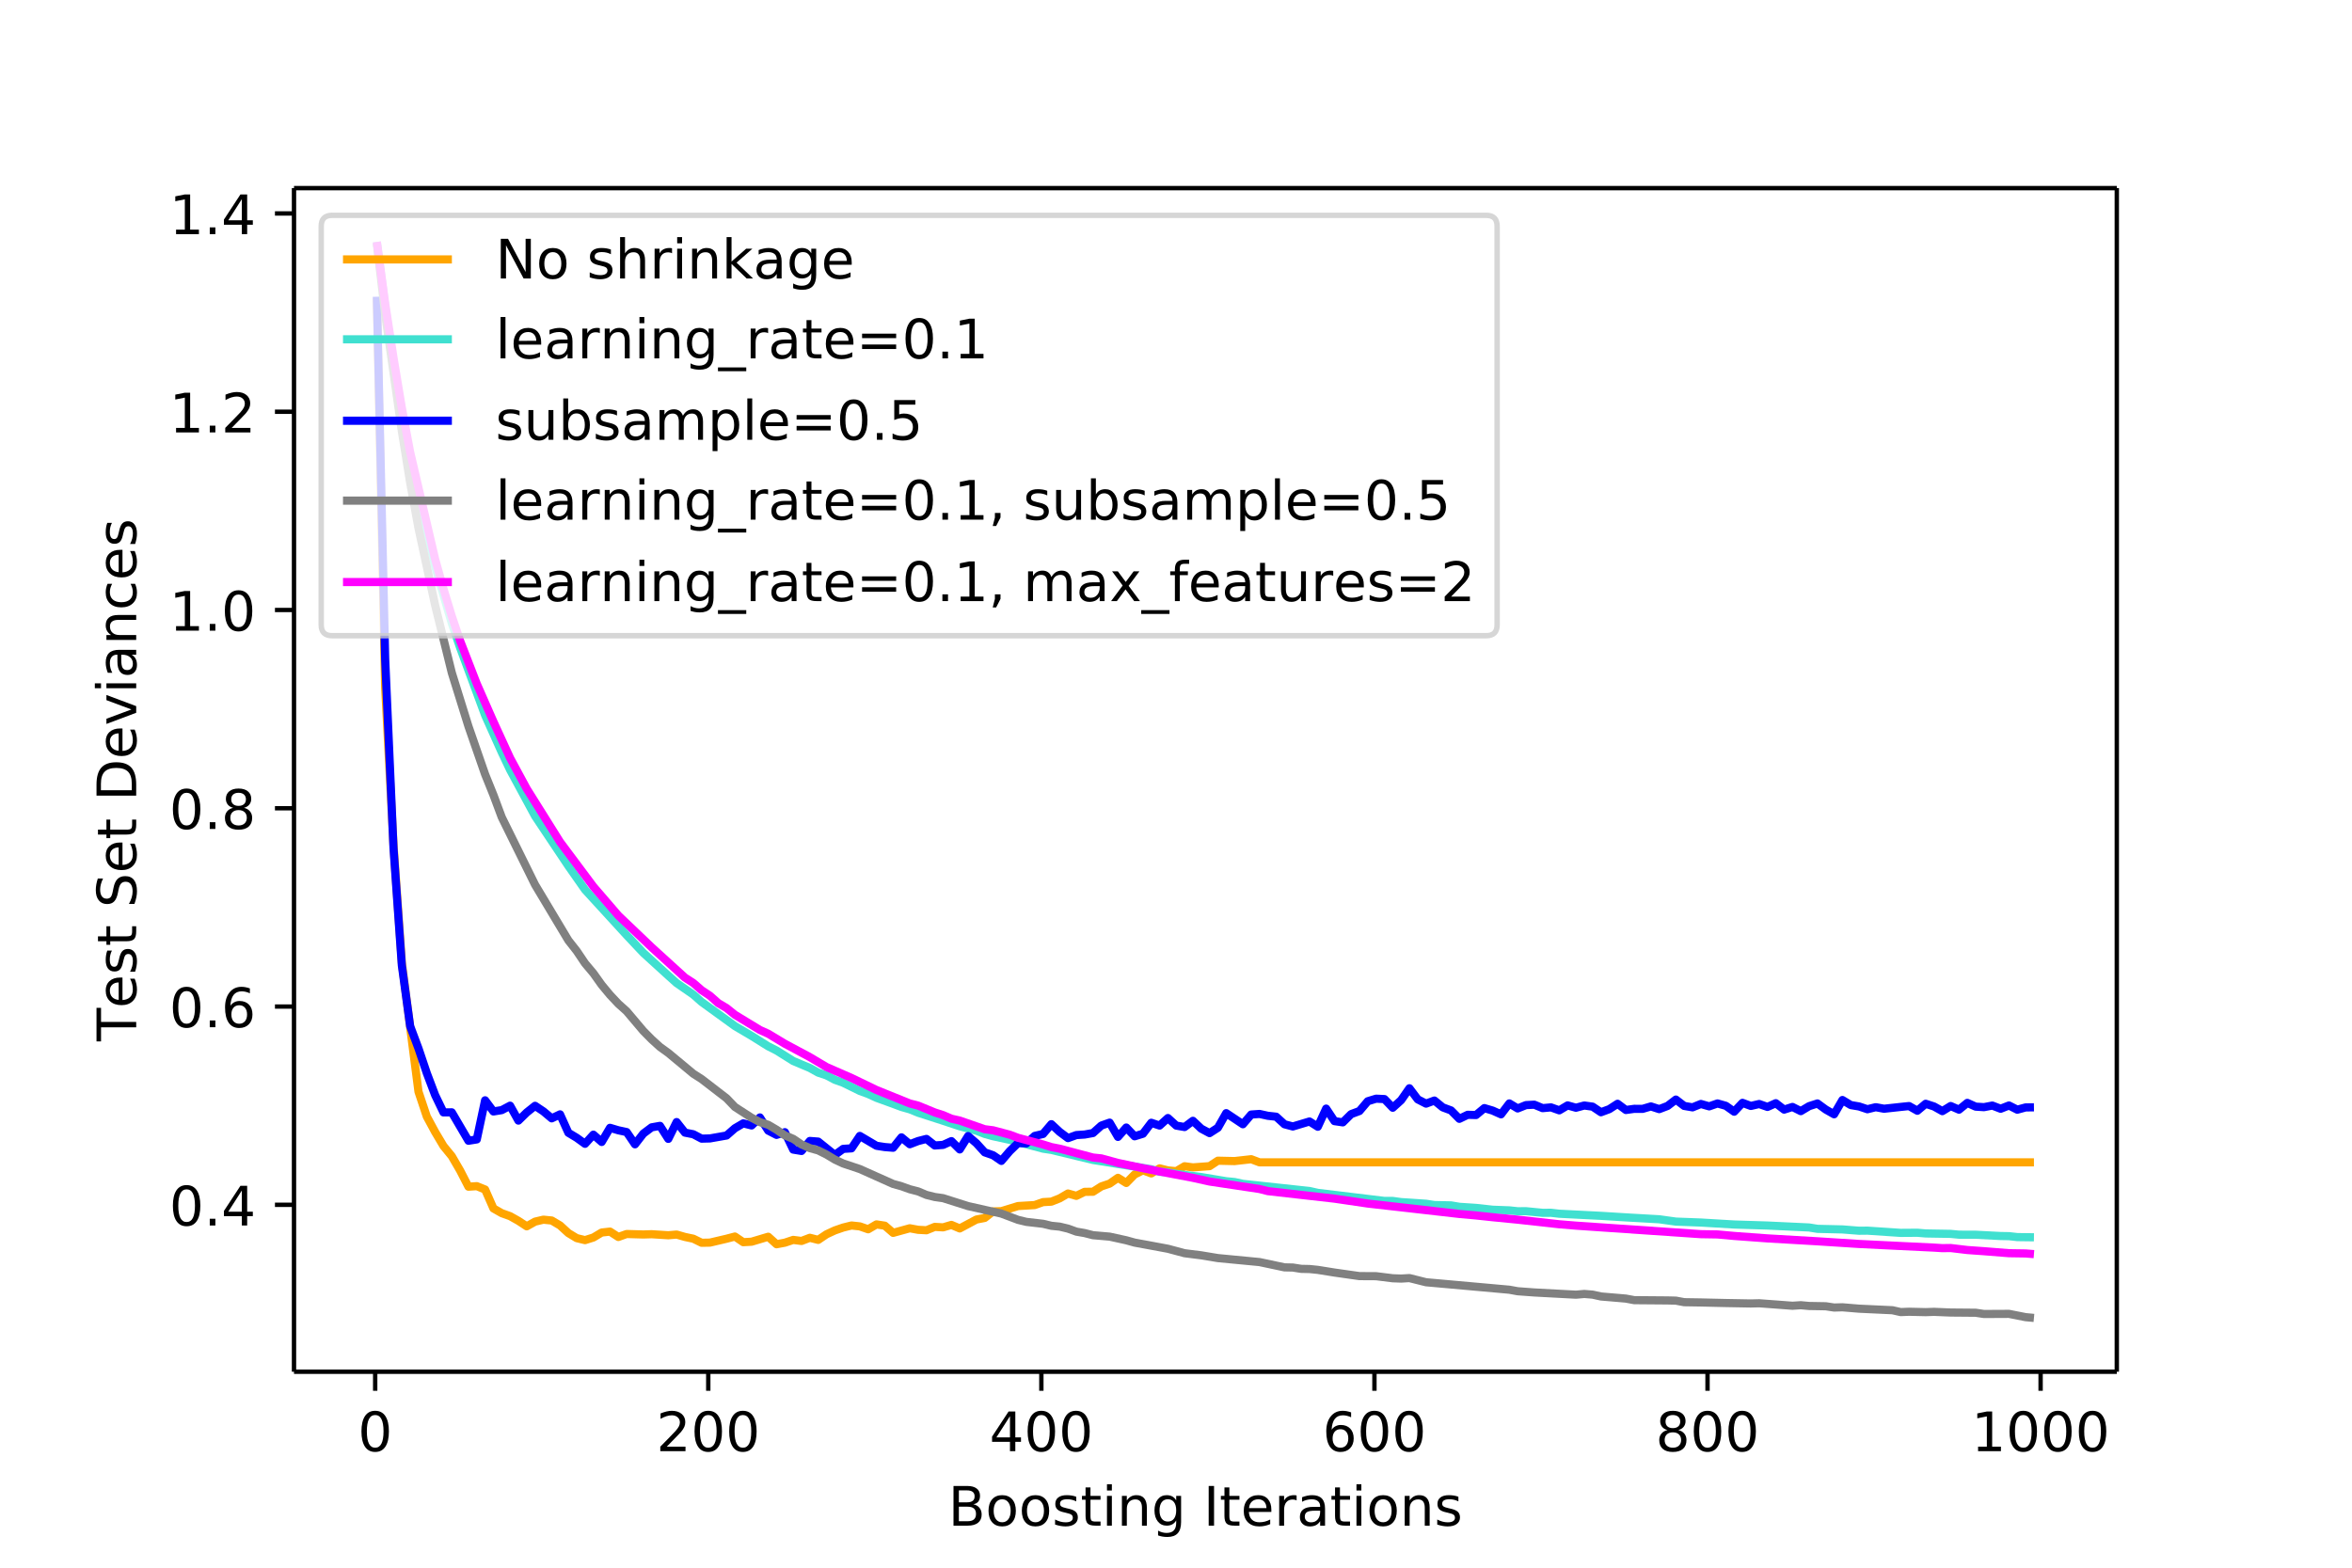 <svg xmlns="http://www.w3.org/2000/svg" xmlns:xlink="http://www.w3.org/1999/xlink" width="576" height="384" version="1.1" viewBox="0 0 432 288"><defs><style type="text/css">*{stroke-linecap:butt;stroke-linejoin:round}</style></defs><g id="figure_1"><g id="patch_1"><path fill="#fff" d="M 0 288 L 432 288 L 432 0 L 0 0 z"/></g><g id="axes_1"><g id="patch_2"><path fill="#fff" d="M 54 252 L 388.8 252 L 388.8 34.56 L 54 34.56 z"/></g><g id="matplotlib.axis_1"><g id="xtick_1"><g id="line2d_1"><defs><path id="m7010314c67" stroke="#000" stroke-width=".8" d="M 0 0 L 0 3.5"/></defs><g><use x="68.912" y="252" stroke="#000" stroke-width=".8" xlink:href="#m7010314c67"/></g></g><g id="text_1"><defs><path id="DejaVuSans-48" d="M 31.781 66.406 Q 24.172 66.406 20.328 58.906 Q 16.5 51.422 16.5 36.375 Q 16.5 21.391 20.328 13.891 Q 24.172 6.391 31.781 6.391 Q 39.453 6.391 43.281 13.891 Q 47.125 21.391 47.125 36.375 Q 47.125 51.422 43.281 58.906 Q 39.453 66.406 31.781 66.406 z M 31.781 74.219 Q 44.047 74.219 50.516 64.516 Q 56.984 54.828 56.984 36.375 Q 56.984 17.969 50.516 8.266 Q 44.047 -1.422 31.781 -1.422 Q 19.531 -1.422 13.062 8.266 Q 6.594 17.969 6.594 36.375 Q 6.594 54.828 13.062 64.516 Q 19.531 74.219 31.781 74.219 z"/></defs><g transform="translate(65.731 266.598)scale(0.1 -0.1)"><use xlink:href="#DejaVuSans-48"/></g></g></g><g id="xtick_2"><g id="line2d_2"><g><use x="130.091" y="252" stroke="#000" stroke-width=".8" xlink:href="#m7010314c67"/></g></g><g id="text_2"><defs><path id="DejaVuSans-50" d="M 19.188 8.297 L 53.609 8.297 L 53.609 0 L 7.328 0 L 7.328 8.297 Q 12.938 14.109 22.625 23.891 Q 32.328 33.688 34.812 36.531 Q 39.547 41.844 41.422 45.531 Q 43.312 49.219 43.312 52.781 Q 43.312 58.594 39.234 62.25 Q 35.156 65.922 28.609 65.922 Q 23.969 65.922 18.812 64.312 Q 13.672 62.703 7.812 59.422 L 7.812 69.391 Q 13.766 71.781 18.938 73 Q 24.125 74.219 28.422 74.219 Q 39.75 74.219 46.484 68.547 Q 53.219 62.891 53.219 53.422 Q 53.219 48.922 51.531 44.891 Q 49.859 40.875 45.406 35.406 Q 44.188 33.984 37.641 27.219 Q 31.109 20.453 19.188 8.297 z"/></defs><g transform="translate(120.547 266.598)scale(0.1 -0.1)"><use xlink:href="#DejaVuSans-50"/><use x="63.623" xlink:href="#DejaVuSans-48"/><use x="127.246" xlink:href="#DejaVuSans-48"/></g></g></g><g id="xtick_3"><g id="line2d_3"><g><use x="191.27" y="252" stroke="#000" stroke-width=".8" xlink:href="#m7010314c67"/></g></g><g id="text_3"><defs><path id="DejaVuSans-52" d="M 37.797 64.312 L 12.891 25.391 L 37.797 25.391 z M 35.203 72.906 L 47.609 72.906 L 47.609 25.391 L 58.016 25.391 L 58.016 17.188 L 47.609 17.188 L 47.609 0 L 37.797 0 L 37.797 17.188 L 4.891 17.188 L 4.891 26.703 z"/></defs><g transform="translate(181.726 266.598)scale(0.1 -0.1)"><use xlink:href="#DejaVuSans-52"/><use x="63.623" xlink:href="#DejaVuSans-48"/><use x="127.246" xlink:href="#DejaVuSans-48"/></g></g></g><g id="xtick_4"><g id="line2d_4"><g><use x="252.448" y="252" stroke="#000" stroke-width=".8" xlink:href="#m7010314c67"/></g></g><g id="text_4"><defs><path id="DejaVuSans-54" d="M 33.016 40.375 Q 26.375 40.375 22.484 35.828 Q 18.609 31.297 18.609 23.391 Q 18.609 15.531 22.484 10.953 Q 26.375 6.391 33.016 6.391 Q 39.656 6.391 43.531 10.953 Q 47.406 15.531 47.406 23.391 Q 47.406 31.297 43.531 35.828 Q 39.656 40.375 33.016 40.375 z M 52.594 71.297 L 52.594 62.312 Q 48.875 64.062 45.094 64.984 Q 41.312 65.922 37.594 65.922 Q 27.828 65.922 22.672 59.328 Q 17.531 52.734 16.797 39.406 Q 19.672 43.656 24.016 45.922 Q 28.375 48.188 33.594 48.188 Q 44.578 48.188 50.953 41.516 Q 57.328 34.859 57.328 23.391 Q 57.328 12.156 50.688 5.359 Q 44.047 -1.422 33.016 -1.422 Q 20.359 -1.422 13.672 8.266 Q 6.984 17.969 6.984 36.375 Q 6.984 53.656 15.188 63.938 Q 23.391 74.219 37.203 74.219 Q 40.922 74.219 44.703 73.484 Q 48.484 72.75 52.594 71.297 z"/></defs><g transform="translate(242.904 266.598)scale(0.1 -0.1)"><use xlink:href="#DejaVuSans-54"/><use x="63.623" xlink:href="#DejaVuSans-48"/><use x="127.246" xlink:href="#DejaVuSans-48"/></g></g></g><g id="xtick_5"><g id="line2d_5"><g><use x="313.627" y="252" stroke="#000" stroke-width=".8" xlink:href="#m7010314c67"/></g></g><g id="text_5"><defs><path id="DejaVuSans-56" d="M 31.781 34.625 Q 24.75 34.625 20.719 30.859 Q 16.703 27.094 16.703 20.516 Q 16.703 13.922 20.719 10.156 Q 24.75 6.391 31.781 6.391 Q 38.812 6.391 42.859 10.172 Q 46.922 13.969 46.922 20.516 Q 46.922 27.094 42.891 30.859 Q 38.875 34.625 31.781 34.625 z M 21.922 38.812 Q 15.578 40.375 12.031 44.719 Q 8.5 49.078 8.5 55.328 Q 8.5 64.062 14.719 69.141 Q 20.953 74.219 31.781 74.219 Q 42.672 74.219 48.875 69.141 Q 55.078 64.062 55.078 55.328 Q 55.078 49.078 51.531 44.719 Q 48 40.375 41.703 38.812 Q 48.828 37.156 52.797 32.312 Q 56.781 27.484 56.781 20.516 Q 56.781 9.906 50.312 4.234 Q 43.844 -1.422 31.781 -1.422 Q 19.734 -1.422 13.25 4.234 Q 6.781 9.906 6.781 20.516 Q 6.781 27.484 10.781 32.312 Q 14.797 37.156 21.922 38.812 z M 18.312 54.391 Q 18.312 48.734 21.844 45.562 Q 25.391 42.391 31.781 42.391 Q 38.141 42.391 41.719 45.562 Q 45.312 48.734 45.312 54.391 Q 45.312 60.062 41.719 63.234 Q 38.141 66.406 31.781 66.406 Q 25.391 66.406 21.844 63.234 Q 18.312 60.062 18.312 54.391 z"/></defs><g transform="translate(304.083 266.598)scale(0.1 -0.1)"><use xlink:href="#DejaVuSans-56"/><use x="63.623" xlink:href="#DejaVuSans-48"/><use x="127.246" xlink:href="#DejaVuSans-48"/></g></g></g><g id="xtick_6"><g id="line2d_6"><g><use x="374.805" y="252" stroke="#000" stroke-width=".8" xlink:href="#m7010314c67"/></g></g><g id="text_6"><defs><path id="DejaVuSans-49" d="M 12.406 8.297 L 28.516 8.297 L 28.516 63.922 L 10.984 60.406 L 10.984 69.391 L 28.422 72.906 L 38.281 72.906 L 38.281 8.297 L 54.391 8.297 L 54.391 0 L 12.406 0 z"/></defs><g transform="translate(362.08 266.598)scale(0.1 -0.1)"><use xlink:href="#DejaVuSans-49"/><use x="63.623" xlink:href="#DejaVuSans-48"/><use x="127.246" xlink:href="#DejaVuSans-48"/><use x="190.869" xlink:href="#DejaVuSans-48"/></g></g></g><g id="text_7"><defs><path id="DejaVuSans-66" d="M 19.672 34.812 L 19.672 8.109 L 35.5 8.109 Q 43.453 8.109 47.281 11.406 Q 51.125 14.703 51.125 21.484 Q 51.125 28.328 47.281 31.562 Q 43.453 34.812 35.5 34.812 z M 19.672 64.797 L 19.672 42.828 L 34.281 42.828 Q 41.5 42.828 45.031 45.531 Q 48.578 48.25 48.578 53.812 Q 48.578 59.328 45.031 62.062 Q 41.5 64.797 34.281 64.797 z M 9.812 72.906 L 35.016 72.906 Q 46.297 72.906 52.391 68.219 Q 58.5 63.531 58.5 54.891 Q 58.5 48.188 55.375 44.234 Q 52.25 40.281 46.188 39.312 Q 53.469 37.75 57.5 32.781 Q 61.531 27.828 61.531 20.406 Q 61.531 10.641 54.891 5.312 Q 48.25 0 35.984 0 L 9.812 0 z"/><path id="DejaVuSans-111" d="M 30.609 48.391 Q 23.391 48.391 19.188 42.75 Q 14.984 37.109 14.984 27.297 Q 14.984 17.484 19.156 11.844 Q 23.344 6.203 30.609 6.203 Q 37.797 6.203 41.984 11.859 Q 46.188 17.531 46.188 27.297 Q 46.188 37.016 41.984 42.703 Q 37.797 48.391 30.609 48.391 z M 30.609 56 Q 42.328 56 49.016 48.375 Q 55.719 40.766 55.719 27.297 Q 55.719 13.875 49.016 6.219 Q 42.328 -1.422 30.609 -1.422 Q 18.844 -1.422 12.172 6.219 Q 5.516 13.875 5.516 27.297 Q 5.516 40.766 12.172 48.375 Q 18.844 56 30.609 56 z"/><path id="DejaVuSans-115" d="M 44.281 53.078 L 44.281 44.578 Q 40.484 46.531 36.375 47.5 Q 32.281 48.484 27.875 48.484 Q 21.188 48.484 17.844 46.438 Q 14.5 44.391 14.5 40.281 Q 14.5 37.156 16.891 35.375 Q 19.281 33.594 26.516 31.984 L 29.594 31.297 Q 39.156 29.25 43.188 25.516 Q 47.219 21.781 47.219 15.094 Q 47.219 7.469 41.188 3.016 Q 35.156 -1.422 24.609 -1.422 Q 20.219 -1.422 15.453 -0.562 Q 10.688 0.297 5.422 2 L 5.422 11.281 Q 10.406 8.688 15.234 7.391 Q 20.062 6.109 24.812 6.109 Q 31.156 6.109 34.562 8.281 Q 37.984 10.453 37.984 14.406 Q 37.984 18.062 35.516 20.016 Q 33.062 21.969 24.703 23.781 L 21.578 24.516 Q 13.234 26.266 9.516 29.906 Q 5.812 33.547 5.812 39.891 Q 5.812 47.609 11.281 51.797 Q 16.75 56 26.812 56 Q 31.781 56 36.172 55.266 Q 40.578 54.547 44.281 53.078 z"/><path id="DejaVuSans-116" d="M 18.312 70.219 L 18.312 54.688 L 36.812 54.688 L 36.812 47.703 L 18.312 47.703 L 18.312 18.016 Q 18.312 11.328 20.141 9.422 Q 21.969 7.516 27.594 7.516 L 36.812 7.516 L 36.812 0 L 27.594 0 Q 17.188 0 13.234 3.875 Q 9.281 7.766 9.281 18.016 L 9.281 47.703 L 2.688 47.703 L 2.688 54.688 L 9.281 54.688 L 9.281 70.219 z"/><path id="DejaVuSans-105" d="M 9.422 54.688 L 18.406 54.688 L 18.406 0 L 9.422 0 z M 9.422 75.984 L 18.406 75.984 L 18.406 64.594 L 9.422 64.594 z"/><path id="DejaVuSans-110" d="M 54.891 33.016 L 54.891 0 L 45.906 0 L 45.906 32.719 Q 45.906 40.484 42.875 44.328 Q 39.844 48.188 33.797 48.188 Q 26.516 48.188 22.312 43.547 Q 18.109 38.922 18.109 30.906 L 18.109 0 L 9.078 0 L 9.078 54.688 L 18.109 54.688 L 18.109 46.188 Q 21.344 51.125 25.703 53.562 Q 30.078 56 35.797 56 Q 45.219 56 50.047 50.172 Q 54.891 44.344 54.891 33.016 z"/><path id="DejaVuSans-103" d="M 45.406 27.984 Q 45.406 37.75 41.375 43.109 Q 37.359 48.484 30.078 48.484 Q 22.859 48.484 18.828 43.109 Q 14.797 37.75 14.797 27.984 Q 14.797 18.266 18.828 12.891 Q 22.859 7.516 30.078 7.516 Q 37.359 7.516 41.375 12.891 Q 45.406 18.266 45.406 27.984 z M 54.391 6.781 Q 54.391 -7.172 48.188 -13.984 Q 42 -20.797 29.203 -20.797 Q 24.469 -20.797 20.266 -20.094 Q 16.062 -19.391 12.109 -17.922 L 12.109 -9.188 Q 16.062 -11.328 19.922 -12.344 Q 23.781 -13.375 27.781 -13.375 Q 36.625 -13.375 41.016 -8.766 Q 45.406 -4.156 45.406 5.172 L 45.406 9.625 Q 42.625 4.781 38.281 2.391 Q 33.938 0 27.875 0 Q 17.828 0 11.672 7.656 Q 5.516 15.328 5.516 27.984 Q 5.516 40.672 11.672 48.328 Q 17.828 56 27.875 56 Q 33.938 56 38.281 53.609 Q 42.625 51.219 45.406 46.391 L 45.406 54.688 L 54.391 54.688 z"/><path id="DejaVuSans-32"/><path id="DejaVuSans-73" d="M 9.812 72.906 L 19.672 72.906 L 19.672 0 L 9.812 0 z"/><path id="DejaVuSans-101" d="M 56.203 29.594 L 56.203 25.203 L 14.891 25.203 Q 15.484 15.922 20.484 11.062 Q 25.484 6.203 34.422 6.203 Q 39.594 6.203 44.453 7.469 Q 49.312 8.734 54.109 11.281 L 54.109 2.781 Q 49.266 0.734 44.188 -0.344 Q 39.109 -1.422 33.891 -1.422 Q 20.797 -1.422 13.156 6.188 Q 5.516 13.812 5.516 26.812 Q 5.516 40.234 12.766 48.109 Q 20.016 56 32.328 56 Q 43.359 56 49.781 48.891 Q 56.203 41.797 56.203 29.594 z M 47.219 32.234 Q 47.125 39.594 43.094 43.984 Q 39.062 48.391 32.422 48.391 Q 24.906 48.391 20.391 44.141 Q 15.875 39.891 15.188 32.172 z"/><path id="DejaVuSans-114" d="M 41.109 46.297 Q 39.594 47.172 37.812 47.578 Q 36.031 48 33.891 48 Q 26.266 48 22.188 43.047 Q 18.109 38.094 18.109 28.812 L 18.109 0 L 9.078 0 L 9.078 54.688 L 18.109 54.688 L 18.109 46.188 Q 20.953 51.172 25.484 53.578 Q 30.031 56 36.531 56 Q 37.453 56 38.578 55.875 Q 39.703 55.766 41.062 55.516 z"/><path id="DejaVuSans-97" d="M 34.281 27.484 Q 23.391 27.484 19.188 25 Q 14.984 22.516 14.984 16.5 Q 14.984 11.719 18.141 8.906 Q 21.297 6.109 26.703 6.109 Q 34.188 6.109 38.703 11.406 Q 43.219 16.703 43.219 25.484 L 43.219 27.484 z M 52.203 31.203 L 52.203 0 L 43.219 0 L 43.219 8.297 Q 40.141 3.328 35.547 0.953 Q 30.953 -1.422 24.312 -1.422 Q 15.922 -1.422 10.953 3.297 Q 6 8.016 6 15.922 Q 6 25.141 12.172 29.828 Q 18.359 34.516 30.609 34.516 L 43.219 34.516 L 43.219 35.406 Q 43.219 41.609 39.141 45 Q 35.062 48.391 27.688 48.391 Q 23 48.391 18.547 47.266 Q 14.109 46.141 10.016 43.891 L 10.016 52.203 Q 14.938 54.109 19.578 55.047 Q 24.219 56 28.609 56 Q 40.484 56 46.344 49.844 Q 52.203 43.703 52.203 31.203 z"/></defs><g transform="translate(174.152 280.277)scale(0.1 -0.1)"><use xlink:href="#DejaVuSans-66"/><use x="68.604" xlink:href="#DejaVuSans-111"/><use x="129.785" xlink:href="#DejaVuSans-111"/><use x="190.967" xlink:href="#DejaVuSans-115"/><use x="243.066" xlink:href="#DejaVuSans-116"/><use x="282.275" xlink:href="#DejaVuSans-105"/><use x="310.059" xlink:href="#DejaVuSans-110"/><use x="373.438" xlink:href="#DejaVuSans-103"/><use x="436.914" xlink:href="#DejaVuSans-32"/><use x="468.701" xlink:href="#DejaVuSans-73"/><use x="498.193" xlink:href="#DejaVuSans-116"/><use x="537.402" xlink:href="#DejaVuSans-101"/><use x="598.926" xlink:href="#DejaVuSans-114"/><use x="640.039" xlink:href="#DejaVuSans-97"/><use x="701.318" xlink:href="#DejaVuSans-116"/><use x="740.527" xlink:href="#DejaVuSans-105"/><use x="768.311" xlink:href="#DejaVuSans-111"/><use x="829.492" xlink:href="#DejaVuSans-110"/><use x="892.871" xlink:href="#DejaVuSans-115"/></g></g></g><g id="matplotlib.axis_2"><g id="ytick_1"><g id="line2d_7"><defs><path id="m3cc5cc50ae" stroke="#000" stroke-width=".8" d="M 0 0 L -3.5 0"/></defs><g><use x="54" y="221.336" stroke="#000" stroke-width=".8" xlink:href="#m3cc5cc50ae"/></g></g><g id="text_8"><defs><path id="DejaVuSans-46" d="M 10.688 12.406 L 21 12.406 L 21 0 L 10.688 0 z"/></defs><g transform="translate(31.097 225.136)scale(0.1 -0.1)"><use xlink:href="#DejaVuSans-48"/><use x="63.623" xlink:href="#DejaVuSans-46"/><use x="95.41" xlink:href="#DejaVuSans-52"/></g></g></g><g id="ytick_2"><g id="line2d_8"><g><use x="54" y="184.912" stroke="#000" stroke-width=".8" xlink:href="#m3cc5cc50ae"/></g></g><g id="text_9"><g transform="translate(31.097 188.711)scale(0.1 -0.1)"><use xlink:href="#DejaVuSans-48"/><use x="63.623" xlink:href="#DejaVuSans-46"/><use x="95.41" xlink:href="#DejaVuSans-54"/></g></g></g><g id="ytick_3"><g id="line2d_9"><g><use x="54" y="148.487" stroke="#000" stroke-width=".8" xlink:href="#m3cc5cc50ae"/></g></g><g id="text_10"><g transform="translate(31.097 152.286)scale(0.1 -0.1)"><use xlink:href="#DejaVuSans-48"/><use x="63.623" xlink:href="#DejaVuSans-46"/><use x="95.41" xlink:href="#DejaVuSans-56"/></g></g></g><g id="ytick_4"><g id="line2d_10"><g><use x="54" y="112.062" stroke="#000" stroke-width=".8" xlink:href="#m3cc5cc50ae"/></g></g><g id="text_11"><g transform="translate(31.097 115.861)scale(0.1 -0.1)"><use xlink:href="#DejaVuSans-49"/><use x="63.623" xlink:href="#DejaVuSans-46"/><use x="95.41" xlink:href="#DejaVuSans-48"/></g></g></g><g id="ytick_5"><g id="line2d_11"><g><use x="54" y="75.638" stroke="#000" stroke-width=".8" xlink:href="#m3cc5cc50ae"/></g></g><g id="text_12"><g transform="translate(31.097 79.437)scale(0.1 -0.1)"><use xlink:href="#DejaVuSans-49"/><use x="63.623" xlink:href="#DejaVuSans-46"/><use x="95.41" xlink:href="#DejaVuSans-50"/></g></g></g><g id="ytick_6"><g id="line2d_12"><g><use x="54" y="39.213" stroke="#000" stroke-width=".8" xlink:href="#m3cc5cc50ae"/></g></g><g id="text_13"><g transform="translate(31.097 43.012)scale(0.1 -0.1)"><use xlink:href="#DejaVuSans-49"/><use x="63.623" xlink:href="#DejaVuSans-46"/><use x="95.41" xlink:href="#DejaVuSans-52"/></g></g></g><g id="text_14"><defs><path id="DejaVuSans-84" d="M -0.297 72.906 L 61.375 72.906 L 61.375 64.594 L 35.5 64.594 L 35.5 0 L 25.594 0 L 25.594 64.594 L -0.297 64.594 z"/><path id="DejaVuSans-83" d="M 53.516 70.516 L 53.516 60.891 Q 47.906 63.578 42.922 64.891 Q 37.938 66.219 33.297 66.219 Q 25.25 66.219 20.875 63.094 Q 16.5 59.969 16.5 54.203 Q 16.5 49.359 19.406 46.891 Q 22.312 44.438 30.422 42.922 L 36.375 41.703 Q 47.406 39.594 52.656 34.297 Q 57.906 29 57.906 20.125 Q 57.906 9.516 50.797 4.047 Q 43.703 -1.422 29.984 -1.422 Q 24.812 -1.422 18.969 -0.25 Q 13.141 0.922 6.891 3.219 L 6.891 13.375 Q 12.891 10.016 18.656 8.297 Q 24.422 6.594 29.984 6.594 Q 38.422 6.594 43.016 9.906 Q 47.609 13.234 47.609 19.391 Q 47.609 24.75 44.312 27.781 Q 41.016 30.812 33.5 32.328 L 27.484 33.5 Q 16.453 35.688 11.516 40.375 Q 6.594 45.062 6.594 53.422 Q 6.594 63.094 13.406 68.656 Q 20.219 74.219 32.172 74.219 Q 37.312 74.219 42.625 73.281 Q 47.953 72.359 53.516 70.516 z"/><path id="DejaVuSans-68" d="M 19.672 64.797 L 19.672 8.109 L 31.594 8.109 Q 46.688 8.109 53.688 14.938 Q 60.688 21.781 60.688 36.531 Q 60.688 51.172 53.688 57.984 Q 46.688 64.797 31.594 64.797 z M 9.812 72.906 L 30.078 72.906 Q 51.266 72.906 61.172 64.094 Q 71.094 55.281 71.094 36.531 Q 71.094 17.672 61.125 8.828 Q 51.172 0 30.078 0 L 9.812 0 z"/><path id="DejaVuSans-118" d="M 2.984 54.688 L 12.5 54.688 L 29.594 8.797 L 46.688 54.688 L 56.203 54.688 L 35.688 0 L 23.484 0 z"/><path id="DejaVuSans-99" d="M 48.781 52.594 L 48.781 44.188 Q 44.969 46.297 41.141 47.344 Q 37.312 48.391 33.406 48.391 Q 24.656 48.391 19.812 42.844 Q 14.984 37.312 14.984 27.297 Q 14.984 17.281 19.812 11.734 Q 24.656 6.203 33.406 6.203 Q 37.312 6.203 41.141 7.25 Q 44.969 8.297 48.781 10.406 L 48.781 2.094 Q 45.016 0.344 40.984 -0.531 Q 36.969 -1.422 32.422 -1.422 Q 20.062 -1.422 12.781 6.344 Q 5.516 14.109 5.516 27.297 Q 5.516 40.672 12.859 48.328 Q 20.219 56 33.016 56 Q 37.156 56 41.109 55.141 Q 45.062 54.297 48.781 52.594 z"/></defs><g transform="translate(25.017 191.289)rotate(-90)scale(0.1 -0.1)"><use xlink:href="#DejaVuSans-84"/><use x="60.818" xlink:href="#DejaVuSans-101"/><use x="122.342" xlink:href="#DejaVuSans-115"/><use x="174.441" xlink:href="#DejaVuSans-116"/><use x="213.65" xlink:href="#DejaVuSans-32"/><use x="245.438" xlink:href="#DejaVuSans-83"/><use x="308.914" xlink:href="#DejaVuSans-101"/><use x="370.438" xlink:href="#DejaVuSans-116"/><use x="409.646" xlink:href="#DejaVuSans-32"/><use x="441.434" xlink:href="#DejaVuSans-68"/><use x="518.436" xlink:href="#DejaVuSans-101"/><use x="579.959" xlink:href="#DejaVuSans-118"/><use x="639.139" xlink:href="#DejaVuSans-105"/><use x="666.922" xlink:href="#DejaVuSans-97"/><use x="728.201" xlink:href="#DejaVuSans-110"/><use x="791.58" xlink:href="#DejaVuSans-99"/><use x="846.561" xlink:href="#DejaVuSans-101"/><use x="908.084" xlink:href="#DejaVuSans-115"/></g></g></g><g id="line2d_13"><path fill="none" stroke="orange" stroke-linecap="square" stroke-width="1.5" d="M 69.218 54.69 L 70.748 126.328 L 72.277 155.251 L 73.807 176.847 L 76.866 200.561 L 78.395 205.132 L 79.924 207.959 L 81.454 210.534 L 82.983 212.406 L 84.513 215.039 L 86.042 218.007 L 87.572 217.909 L 89.101 218.525 L 90.631 222 L 92.16 222.872 L 93.69 223.421 L 95.219 224.282 L 96.749 225.286 L 98.278 224.427 L 99.807 224.067 L 101.337 224.22 L 102.866 225.129 L 104.396 226.529 L 105.925 227.456 L 107.455 227.826 L 108.984 227.343 L 110.514 226.428 L 112.043 226.257 L 113.573 227.244 L 115.102 226.698 L 118.161 226.786 L 119.691 226.738 L 122.749 226.929 L 124.279 226.801 L 125.808 227.24 L 127.338 227.562 L 128.867 228.31 L 130.397 228.281 L 133.456 227.564 L 134.985 227.163 L 136.515 228.202 L 138.044 228.115 L 141.103 227.202 L 142.633 228.58 L 144.162 228.293 L 145.691 227.783 L 147.221 227.977 L 148.75 227.394 L 150.28 227.781 L 151.809 226.751 L 153.339 226.041 L 154.868 225.513 L 156.398 225.135 L 157.927 225.299 L 159.457 225.83 L 160.986 224.934 L 162.516 225.17 L 164.045 226.491 L 167.104 225.645 L 168.633 225.929 L 170.163 226.011 L 171.692 225.391 L 173.222 225.479 L 174.751 225.027 L 176.281 225.676 L 179.34 224.041 L 180.869 223.747 L 182.399 222.547 L 183.928 222.502 L 186.987 221.563 L 190.046 221.381 L 191.575 220.841 L 193.105 220.756 L 194.634 220.149 L 196.164 219.259 L 197.693 219.692 L 199.223 218.95 L 200.752 218.936 L 202.282 217.959 L 203.811 217.443 L 205.341 216.377 L 206.87 217.322 L 208.4 215.758 L 209.929 215.001 L 211.458 215.567 L 212.988 214.638 L 214.517 215.018 L 216.047 215.157 L 217.576 214.252 L 219.106 214.461 L 222.165 214.234 L 223.694 213.232 L 226.753 213.302 L 229.812 212.958 L 231.342 213.535 L 373.582 213.535 L 373.582 213.535" clip-path="url(#p9642951e06)"/></g><g id="line2d_14"><path fill="none" stroke="#40e0d0" stroke-linecap="square" stroke-width="1.5" d="M 69.218 44.446 L 70.748 56.173 L 72.277 66.832 L 75.336 83.925 L 76.866 91.329 L 79.924 104.097 L 82.983 114.5 L 84.513 118.987 L 89.101 131.391 L 92.16 138.213 L 93.69 141.43 L 98.278 149.919 L 104.396 159.079 L 107.455 163.443 L 115.102 171.799 L 118.161 175.052 L 122.749 179.23 L 124.279 180.602 L 127.338 182.719 L 128.867 184.068 L 134.985 188.502 L 138.044 190.309 L 141.103 192.22 L 142.633 192.995 L 145.691 194.914 L 148.75 196.203 L 150.28 197.054 L 151.809 197.564 L 153.339 198.369 L 154.868 198.917 L 157.927 200.418 L 159.457 200.976 L 160.986 201.68 L 164.045 202.789 L 165.575 203.363 L 167.104 203.796 L 168.633 204.417 L 173.222 205.898 L 176.281 206.912 L 179.34 207.718 L 180.869 208.315 L 182.399 208.739 L 185.458 209.401 L 191.575 211.022 L 193.105 211.25 L 200.752 213.098 L 211.458 214.808 L 212.988 215.263 L 214.517 215.365 L 216.047 215.653 L 220.635 216.235 L 225.224 217.002 L 226.753 217.149 L 228.283 217.483 L 240.518 218.799 L 242.048 219.142 L 254.284 220.623 L 255.813 220.626 L 257.342 220.838 L 261.931 221.14 L 263.46 221.373 L 266.519 221.444 L 268.049 221.703 L 271.108 221.904 L 274.167 222.24 L 277.225 222.355 L 278.755 222.519 L 280.284 222.511 L 283.343 222.809 L 284.873 222.8 L 286.402 222.975 L 294.05 223.36 L 298.638 223.644 L 304.756 223.993 L 307.815 224.42 L 312.403 224.591 L 318.521 224.954 L 324.639 225.142 L 332.286 225.5 L 333.816 225.75 L 338.404 225.857 L 341.463 226.099 L 342.993 226.082 L 349.11 226.492 L 352.169 226.469 L 353.699 226.597 L 358.287 226.675 L 359.817 226.822 L 362.876 226.833 L 367.464 227.069 L 368.993 227.094 L 370.523 227.266 L 373.582 227.304 L 373.582 227.304" clip-path="url(#p9642951e06)"/></g><g id="line2d_15"><path fill="none" stroke="#00f" stroke-linecap="square" stroke-width="1.5" d="M 69.218 54.512 L 70.748 121.141 L 72.277 155.8 L 73.807 177.342 L 75.336 188.529 L 76.866 192.614 L 78.395 197.151 L 79.924 201.187 L 81.454 204.358 L 82.983 204.347 L 86.042 209.567 L 87.572 209.322 L 89.101 202.138 L 90.631 204.188 L 92.16 203.939 L 93.69 203.125 L 95.219 205.865 L 96.749 204.369 L 98.278 203.149 L 99.807 204.169 L 101.337 205.452 L 102.866 204.719 L 104.396 208.101 L 105.925 209.023 L 107.455 210.129 L 108.984 208.449 L 110.514 209.788 L 112.043 207.192 L 113.573 207.645 L 115.102 207.97 L 116.632 210.223 L 118.161 208.254 L 119.691 207.105 L 121.22 206.831 L 122.749 209.223 L 124.279 206.136 L 125.808 208.075 L 127.338 208.373 L 128.867 209.18 L 130.397 209.142 L 133.456 208.602 L 134.985 207.268 L 136.515 206.373 L 138.044 206.758 L 139.574 205.286 L 141.103 207.702 L 142.633 208.489 L 144.162 207.995 L 145.691 211.191 L 147.221 211.444 L 148.75 209.605 L 150.28 209.721 L 153.339 212.179 L 154.868 211.06 L 156.398 210.963 L 157.927 208.682 L 160.986 210.49 L 162.516 210.727 L 164.045 210.851 L 165.575 208.944 L 167.104 210.21 L 168.633 209.623 L 170.163 209.23 L 171.692 210.435 L 173.222 210.331 L 174.751 209.637 L 176.281 211.161 L 177.81 208.71 L 179.34 210.025 L 180.869 211.699 L 182.399 212.229 L 183.928 213.268 L 185.458 211.473 L 186.987 209.994 L 188.516 210.061 L 190.046 208.677 L 191.575 208.324 L 193.105 206.523 L 194.634 207.945 L 196.164 209.084 L 197.693 208.525 L 199.223 208.425 L 200.752 208.151 L 202.282 206.78 L 203.811 206.238 L 205.341 208.859 L 206.87 207.138 L 208.4 208.749 L 209.929 208.277 L 211.458 206.265 L 212.988 206.778 L 214.517 205.395 L 216.047 206.784 L 217.576 207.046 L 219.106 205.905 L 220.635 207.346 L 222.165 208.166 L 223.694 207.18 L 225.224 204.496 L 228.283 206.535 L 229.812 204.752 L 231.342 204.643 L 232.871 204.982 L 234.4 205.148 L 235.93 206.542 L 237.459 206.946 L 240.518 206.029 L 242.048 206.994 L 243.577 203.663 L 245.107 205.963 L 246.636 206.188 L 248.166 204.675 L 249.695 204.107 L 251.225 202.308 L 252.754 201.839 L 254.284 201.91 L 255.813 203.502 L 257.342 202.119 L 258.872 199.927 L 260.401 201.962 L 261.931 202.749 L 263.46 202.181 L 264.99 203.43 L 266.519 203.997 L 268.049 205.538 L 269.578 204.801 L 271.108 204.843 L 272.637 203.571 L 274.167 204.028 L 275.696 204.714 L 277.225 202.711 L 278.755 203.632 L 280.284 203.018 L 281.814 202.942 L 283.343 203.577 L 284.873 203.437 L 286.402 203.98 L 287.932 203.072 L 289.461 203.504 L 290.991 203.093 L 292.52 203.304 L 294.05 204.329 L 295.579 203.764 L 297.109 202.777 L 298.638 203.916 L 300.167 203.702 L 301.697 203.712 L 303.226 203.262 L 304.756 203.758 L 306.285 203.176 L 307.815 202.003 L 309.344 203.171 L 310.874 203.431 L 312.403 202.81 L 313.933 203.25 L 315.462 202.715 L 316.992 203.146 L 318.521 204.228 L 320.051 202.604 L 321.58 203.174 L 323.109 202.817 L 324.639 203.354 L 326.168 202.67 L 327.698 203.846 L 329.227 203.358 L 330.757 204.126 L 332.286 203.214 L 333.816 202.719 L 335.345 203.833 L 336.875 204.703 L 338.404 202.085 L 339.934 203.01 L 341.463 203.269 L 342.993 203.777 L 344.522 203.403 L 346.051 203.686 L 349.11 203.353 L 350.64 203.193 L 352.169 204.054 L 353.699 202.774 L 355.228 203.273 L 356.758 204.128 L 358.287 203.189 L 359.817 203.856 L 361.346 202.611 L 362.876 203.301 L 364.405 203.396 L 365.934 203.102 L 367.464 203.69 L 368.993 203.089 L 370.523 203.862 L 372.052 203.446 L 373.582 203.425 L 373.582 203.425" clip-path="url(#p9642951e06)"/></g><g id="line2d_16"><path fill="none" stroke="gray" stroke-linecap="square" stroke-width="1.5" d="M 69.218 44.702 L 70.748 57.742 L 73.807 79.19 L 75.336 88.67 L 76.866 97.029 L 79.924 111.203 L 82.983 123.593 L 86.042 133.434 L 89.101 142.251 L 90.631 146.043 L 92.16 150.139 L 98.278 162.537 L 104.396 172.755 L 105.925 174.7 L 107.455 176.972 L 108.984 178.792 L 110.514 180.937 L 112.043 182.778 L 113.573 184.406 L 115.102 185.776 L 118.161 189.396 L 119.691 190.947 L 121.22 192.334 L 122.749 193.438 L 127.338 197.252 L 128.867 198.232 L 133.456 201.768 L 134.985 203.363 L 138.044 205.339 L 139.574 206.15 L 141.103 206.64 L 142.633 207.539 L 144.162 208.585 L 145.691 209.218 L 147.221 210.251 L 148.75 210.923 L 150.28 211.342 L 151.809 212.102 L 153.339 213.026 L 154.868 213.743 L 157.927 214.766 L 164.045 217.504 L 165.575 217.928 L 167.104 218.478 L 168.633 218.874 L 170.163 219.519 L 171.692 219.9 L 173.222 220.117 L 177.81 221.572 L 183.928 222.95 L 186.987 224.101 L 188.516 224.47 L 191.575 224.822 L 193.105 225.191 L 194.634 225.345 L 196.164 225.709 L 197.693 226.263 L 199.223 226.529 L 200.752 226.919 L 203.811 227.182 L 206.87 227.852 L 208.4 228.279 L 211.458 228.842 L 214.517 229.411 L 217.576 230.229 L 220.635 230.616 L 223.694 231.124 L 231.342 231.855 L 235.93 232.828 L 237.459 232.858 L 238.989 233.1 L 240.518 233.132 L 242.048 233.288 L 245.107 233.779 L 249.695 234.433 L 252.754 234.45 L 255.813 234.832 L 257.342 234.887 L 258.872 234.797 L 261.931 235.563 L 264.99 235.835 L 277.225 236.934 L 278.755 237.213 L 281.814 237.438 L 289.461 237.847 L 290.991 237.713 L 292.52 237.837 L 294.05 238.175 L 297.109 238.433 L 298.638 238.565 L 300.167 238.853 L 306.285 238.903 L 307.815 238.939 L 309.344 239.226 L 312.403 239.275 L 316.992 239.38 L 321.58 239.462 L 323.109 239.424 L 326.168 239.649 L 329.227 239.881 L 330.757 239.78 L 332.286 239.921 L 335.345 239.973 L 336.875 240.207 L 338.404 240.163 L 341.463 240.419 L 347.581 240.702 L 349.11 241.043 L 350.64 240.982 L 353.699 241.053 L 355.228 240.999 L 358.287 241.124 L 362.876 241.164 L 364.405 241.393 L 368.993 241.37 L 372.052 241.974 L 373.582 242.116 L 373.582 242.116" clip-path="url(#p9642951e06)"/></g><g id="line2d_17"><path fill="none" stroke="#f0f" stroke-linecap="square" stroke-width="1.5" d="M 69.218 44.444 L 70.748 55.771 L 72.277 65.73 L 73.807 74.936 L 75.336 83.071 L 79.924 102.73 L 81.454 108.19 L 82.983 113.207 L 84.513 117.733 L 87.572 125.619 L 90.631 132.579 L 93.69 139.253 L 96.749 144.909 L 102.866 154.677 L 108.984 162.866 L 113.573 168.196 L 119.691 174.031 L 125.808 179.598 L 127.338 180.585 L 128.867 181.914 L 130.397 182.932 L 131.926 184.284 L 133.456 185.197 L 134.985 186.427 L 139.574 189.216 L 141.103 189.907 L 144.162 191.751 L 148.75 194.208 L 151.809 196.025 L 156.398 198.032 L 160.986 200.245 L 167.104 202.716 L 168.633 203.11 L 171.692 204.365 L 173.222 204.858 L 174.751 205.515 L 176.281 205.861 L 180.869 207.452 L 182.399 207.645 L 185.458 208.456 L 186.987 209.03 L 191.575 210.248 L 193.105 210.728 L 194.634 211.027 L 200.752 212.65 L 202.282 212.807 L 205.341 213.639 L 209.929 214.613 L 212.988 215.216 L 219.106 216.38 L 222.165 217.059 L 231.342 218.432 L 232.871 218.822 L 245.107 220.206 L 251.225 221.104 L 258.872 221.969 L 268.049 223.016 L 271.108 223.291 L 274.167 223.617 L 278.755 224.064 L 286.402 224.911 L 289.461 225.163 L 312.403 226.73 L 315.462 226.779 L 318.521 227.057 L 324.639 227.505 L 333.816 228.039 L 341.463 228.53 L 349.11 228.905 L 355.228 229.198 L 356.758 229.297 L 358.287 229.276 L 361.346 229.641 L 364.405 229.859 L 368.993 230.225 L 372.052 230.273 L 373.582 230.396 L 373.582 230.396" clip-path="url(#p9642951e06)"/></g><g id="patch_3"><path fill="none" stroke="#000" stroke-linecap="square" stroke-linejoin="miter" stroke-width=".8" d="M 54 252 L 54 34.56"/></g><g id="patch_4"><path fill="none" stroke="#000" stroke-linecap="square" stroke-linejoin="miter" stroke-width=".8" d="M 388.8 252 L 388.8 34.56"/></g><g id="patch_5"><path fill="none" stroke="#000" stroke-linecap="square" stroke-linejoin="miter" stroke-width=".8" d="M 54 252 L 388.8 252"/></g><g id="patch_6"><path fill="none" stroke="#000" stroke-linecap="square" stroke-linejoin="miter" stroke-width=".8" d="M 54 34.56 L 388.8 34.56"/></g><g id="legend_1"><g id="patch_7"><path fill="#fff" stroke="#ccc" stroke-linejoin="miter" d="M 61 116.785 L 272.981 116.785 Q 274.981 116.785 274.981 114.785 L 274.981 41.56 Q 274.981 39.56 272.981 39.56 L 61 39.56 Q 59 39.56 59 41.56 L 59 114.785 Q 59 116.785 61 116.785 z" opacity=".8"/></g><g id="line2d_18"><path fill="none" stroke="orange" stroke-linecap="square" stroke-width="1.5" d="M 63 47.658 L 83 47.658"/></g><g id="text_15"><defs><path id="DejaVuSans-78" d="M 9.812 72.906 L 23.094 72.906 L 55.422 11.922 L 55.422 72.906 L 64.984 72.906 L 64.984 0 L 51.703 0 L 19.391 60.984 L 19.391 0 L 9.812 0 z"/><path id="DejaVuSans-104" d="M 54.891 33.016 L 54.891 0 L 45.906 0 L 45.906 32.719 Q 45.906 40.484 42.875 44.328 Q 39.844 48.188 33.797 48.188 Q 26.516 48.188 22.312 43.547 Q 18.109 38.922 18.109 30.906 L 18.109 0 L 9.078 0 L 9.078 75.984 L 18.109 75.984 L 18.109 46.188 Q 21.344 51.125 25.703 53.562 Q 30.078 56 35.797 56 Q 45.219 56 50.047 50.172 Q 54.891 44.344 54.891 33.016 z"/><path id="DejaVuSans-107" d="M 9.078 75.984 L 18.109 75.984 L 18.109 31.109 L 44.922 54.688 L 56.391 54.688 L 27.391 29.109 L 57.625 0 L 45.906 0 L 18.109 26.703 L 18.109 0 L 9.078 0 z"/></defs><g transform="translate(91 51.158)scale(0.1 -0.1)"><use xlink:href="#DejaVuSans-78"/><use x="74.805" xlink:href="#DejaVuSans-111"/><use x="135.986" xlink:href="#DejaVuSans-32"/><use x="167.773" xlink:href="#DejaVuSans-115"/><use x="219.873" xlink:href="#DejaVuSans-104"/><use x="283.252" xlink:href="#DejaVuSans-114"/><use x="324.365" xlink:href="#DejaVuSans-105"/><use x="352.148" xlink:href="#DejaVuSans-110"/><use x="415.527" xlink:href="#DejaVuSans-107"/><use x="473.422" xlink:href="#DejaVuSans-97"/><use x="534.701" xlink:href="#DejaVuSans-103"/><use x="598.178" xlink:href="#DejaVuSans-101"/></g></g><g id="line2d_20"><path fill="none" stroke="#40e0d0" stroke-linecap="square" stroke-width="1.5" d="M 63 62.337 L 83 62.337"/></g><g id="text_16"><defs><path id="DejaVuSans-108" d="M 9.422 75.984 L 18.406 75.984 L 18.406 0 L 9.422 0 z"/><path id="DejaVuSans-95" d="M 50.984 -16.609 L 50.984 -23.578 L -0.984 -23.578 L -0.984 -16.609 z"/><path id="DejaVuSans-61" d="M 10.594 45.406 L 73.188 45.406 L 73.188 37.203 L 10.594 37.203 z M 10.594 25.484 L 73.188 25.484 L 73.188 17.188 L 10.594 17.188 z"/></defs><g transform="translate(91 65.837)scale(0.1 -0.1)"><use xlink:href="#DejaVuSans-108"/><use x="27.783" xlink:href="#DejaVuSans-101"/><use x="89.307" xlink:href="#DejaVuSans-97"/><use x="150.586" xlink:href="#DejaVuSans-114"/><use x="191.684" xlink:href="#DejaVuSans-110"/><use x="255.063" xlink:href="#DejaVuSans-105"/><use x="282.846" xlink:href="#DejaVuSans-110"/><use x="346.225" xlink:href="#DejaVuSans-103"/><use x="409.701" xlink:href="#DejaVuSans-95"/><use x="459.701" xlink:href="#DejaVuSans-114"/><use x="500.814" xlink:href="#DejaVuSans-97"/><use x="562.094" xlink:href="#DejaVuSans-116"/><use x="601.303" xlink:href="#DejaVuSans-101"/><use x="662.826" xlink:href="#DejaVuSans-61"/><use x="746.615" xlink:href="#DejaVuSans-48"/><use x="810.238" xlink:href="#DejaVuSans-46"/><use x="842.025" xlink:href="#DejaVuSans-49"/></g></g><g id="line2d_22"><path fill="none" stroke="#00f" stroke-linecap="square" stroke-width="1.5" d="M 63 77.293 L 83 77.293"/></g><g id="text_17"><defs><path id="DejaVuSans-117" d="M 8.5 21.578 L 8.5 54.688 L 17.484 54.688 L 17.484 21.922 Q 17.484 14.156 20.5 10.266 Q 23.531 6.391 29.594 6.391 Q 36.859 6.391 41.078 11.031 Q 45.312 15.672 45.312 23.688 L 45.312 54.688 L 54.297 54.688 L 54.297 0 L 45.312 0 L 45.312 8.406 Q 42.047 3.422 37.719 1 Q 33.406 -1.422 27.688 -1.422 Q 18.266 -1.422 13.375 4.438 Q 8.5 10.297 8.5 21.578 z M 31.109 56 z"/><path id="DejaVuSans-98" d="M 48.688 27.297 Q 48.688 37.203 44.609 42.844 Q 40.531 48.484 33.406 48.484 Q 26.266 48.484 22.188 42.844 Q 18.109 37.203 18.109 27.297 Q 18.109 17.391 22.188 11.75 Q 26.266 6.109 33.406 6.109 Q 40.531 6.109 44.609 11.75 Q 48.688 17.391 48.688 27.297 z M 18.109 46.391 Q 20.953 51.266 25.266 53.625 Q 29.594 56 35.594 56 Q 45.562 56 51.781 48.094 Q 58.016 40.188 58.016 27.297 Q 58.016 14.406 51.781 6.484 Q 45.562 -1.422 35.594 -1.422 Q 29.594 -1.422 25.266 0.953 Q 20.953 3.328 18.109 8.203 L 18.109 0 L 9.078 0 L 9.078 75.984 L 18.109 75.984 z"/><path id="DejaVuSans-109" d="M 52 44.188 Q 55.375 50.25 60.062 53.125 Q 64.75 56 71.094 56 Q 79.641 56 84.281 50.016 Q 88.922 44.047 88.922 33.016 L 88.922 0 L 79.891 0 L 79.891 32.719 Q 79.891 40.578 77.094 44.375 Q 74.312 48.188 68.609 48.188 Q 61.625 48.188 57.562 43.547 Q 53.516 38.922 53.516 30.906 L 53.516 0 L 44.484 0 L 44.484 32.719 Q 44.484 40.625 41.703 44.406 Q 38.922 48.188 33.109 48.188 Q 26.219 48.188 22.156 43.531 Q 18.109 38.875 18.109 30.906 L 18.109 0 L 9.078 0 L 9.078 54.688 L 18.109 54.688 L 18.109 46.188 Q 21.188 51.219 25.484 53.609 Q 29.781 56 35.688 56 Q 41.656 56 45.828 52.969 Q 50 49.953 52 44.188 z"/><path id="DejaVuSans-112" d="M 18.109 8.203 L 18.109 -20.797 L 9.078 -20.797 L 9.078 54.688 L 18.109 54.688 L 18.109 46.391 Q 20.953 51.266 25.266 53.625 Q 29.594 56 35.594 56 Q 45.562 56 51.781 48.094 Q 58.016 40.188 58.016 27.297 Q 58.016 14.406 51.781 6.484 Q 45.562 -1.422 35.594 -1.422 Q 29.594 -1.422 25.266 0.953 Q 20.953 3.328 18.109 8.203 z M 48.688 27.297 Q 48.688 37.203 44.609 42.844 Q 40.531 48.484 33.406 48.484 Q 26.266 48.484 22.188 42.844 Q 18.109 37.203 18.109 27.297 Q 18.109 17.391 22.188 11.75 Q 26.266 6.109 33.406 6.109 Q 40.531 6.109 44.609 11.75 Q 48.688 17.391 48.688 27.297 z"/><path id="DejaVuSans-53" d="M 10.797 72.906 L 49.516 72.906 L 49.516 64.594 L 19.828 64.594 L 19.828 46.734 Q 21.969 47.469 24.109 47.828 Q 26.266 48.188 28.422 48.188 Q 40.625 48.188 47.75 41.5 Q 54.891 34.812 54.891 23.391 Q 54.891 11.625 47.562 5.094 Q 40.234 -1.422 26.906 -1.422 Q 22.312 -1.422 17.547 -0.641 Q 12.797 0.141 7.719 1.703 L 7.719 11.625 Q 12.109 9.234 16.797 8.062 Q 21.484 6.891 26.703 6.891 Q 35.156 6.891 40.078 11.328 Q 45.016 15.766 45.016 23.391 Q 45.016 31 40.078 35.438 Q 35.156 39.891 26.703 39.891 Q 22.75 39.891 18.812 39.016 Q 14.891 38.141 10.797 36.281 z"/></defs><g transform="translate(91 80.793)scale(0.1 -0.1)"><use xlink:href="#DejaVuSans-115"/><use x="52.1" xlink:href="#DejaVuSans-117"/><use x="115.479" xlink:href="#DejaVuSans-98"/><use x="178.955" xlink:href="#DejaVuSans-115"/><use x="231.055" xlink:href="#DejaVuSans-97"/><use x="292.334" xlink:href="#DejaVuSans-109"/><use x="389.746" xlink:href="#DejaVuSans-112"/><use x="453.223" xlink:href="#DejaVuSans-108"/><use x="481.006" xlink:href="#DejaVuSans-101"/><use x="542.529" xlink:href="#DejaVuSans-61"/><use x="626.318" xlink:href="#DejaVuSans-48"/><use x="689.941" xlink:href="#DejaVuSans-46"/><use x="721.729" xlink:href="#DejaVuSans-53"/></g></g><g id="line2d_24"><path fill="none" stroke="gray" stroke-linecap="square" stroke-width="1.5" d="M 63 91.971 L 83 91.971"/></g><g id="text_18"><defs><path id="DejaVuSans-44" d="M 11.719 12.406 L 22.016 12.406 L 22.016 4 L 14.016 -11.625 L 7.719 -11.625 L 11.719 4 z"/></defs><g transform="translate(91 95.471)scale(0.1 -0.1)"><use xlink:href="#DejaVuSans-108"/><use x="27.783" xlink:href="#DejaVuSans-101"/><use x="89.307" xlink:href="#DejaVuSans-97"/><use x="150.586" xlink:href="#DejaVuSans-114"/><use x="191.684" xlink:href="#DejaVuSans-110"/><use x="255.063" xlink:href="#DejaVuSans-105"/><use x="282.846" xlink:href="#DejaVuSans-110"/><use x="346.225" xlink:href="#DejaVuSans-103"/><use x="409.701" xlink:href="#DejaVuSans-95"/><use x="459.701" xlink:href="#DejaVuSans-114"/><use x="500.814" xlink:href="#DejaVuSans-97"/><use x="562.094" xlink:href="#DejaVuSans-116"/><use x="601.303" xlink:href="#DejaVuSans-101"/><use x="662.826" xlink:href="#DejaVuSans-61"/><use x="746.615" xlink:href="#DejaVuSans-48"/><use x="810.238" xlink:href="#DejaVuSans-46"/><use x="842.025" xlink:href="#DejaVuSans-49"/><use x="905.648" xlink:href="#DejaVuSans-44"/><use x="937.436" xlink:href="#DejaVuSans-32"/><use x="969.223" xlink:href="#DejaVuSans-115"/><use x="1021.322" xlink:href="#DejaVuSans-117"/><use x="1084.701" xlink:href="#DejaVuSans-98"/><use x="1148.178" xlink:href="#DejaVuSans-115"/><use x="1200.277" xlink:href="#DejaVuSans-97"/><use x="1261.557" xlink:href="#DejaVuSans-109"/><use x="1358.969" xlink:href="#DejaVuSans-112"/><use x="1422.445" xlink:href="#DejaVuSans-108"/><use x="1450.229" xlink:href="#DejaVuSans-101"/><use x="1511.752" xlink:href="#DejaVuSans-61"/><use x="1595.541" xlink:href="#DejaVuSans-48"/><use x="1659.164" xlink:href="#DejaVuSans-46"/><use x="1690.951" xlink:href="#DejaVuSans-53"/></g></g><g id="line2d_26"><path fill="none" stroke="#f0f" stroke-linecap="square" stroke-width="1.5" d="M 63 106.927 L 83 106.927"/></g><g id="text_19"><defs><path id="DejaVuSans-120" d="M 54.891 54.688 L 35.109 28.078 L 55.906 0 L 45.312 0 L 29.391 21.484 L 13.484 0 L 2.875 0 L 24.125 28.609 L 4.688 54.688 L 15.281 54.688 L 29.781 35.203 L 44.281 54.688 z"/><path id="DejaVuSans-102" d="M 37.109 75.984 L 37.109 68.5 L 28.516 68.5 Q 23.688 68.5 21.797 66.547 Q 19.922 64.594 19.922 59.516 L 19.922 54.688 L 34.719 54.688 L 34.719 47.703 L 19.922 47.703 L 19.922 0 L 10.891 0 L 10.891 47.703 L 2.297 47.703 L 2.297 54.688 L 10.891 54.688 L 10.891 58.5 Q 10.891 67.625 15.141 71.797 Q 19.391 75.984 28.609 75.984 z"/></defs><g transform="translate(91 110.427)scale(0.1 -0.1)"><use xlink:href="#DejaVuSans-108"/><use x="27.783" xlink:href="#DejaVuSans-101"/><use x="89.307" xlink:href="#DejaVuSans-97"/><use x="150.586" xlink:href="#DejaVuSans-114"/><use x="191.684" xlink:href="#DejaVuSans-110"/><use x="255.063" xlink:href="#DejaVuSans-105"/><use x="282.846" xlink:href="#DejaVuSans-110"/><use x="346.225" xlink:href="#DejaVuSans-103"/><use x="409.701" xlink:href="#DejaVuSans-95"/><use x="459.701" xlink:href="#DejaVuSans-114"/><use x="500.814" xlink:href="#DejaVuSans-97"/><use x="562.094" xlink:href="#DejaVuSans-116"/><use x="601.303" xlink:href="#DejaVuSans-101"/><use x="662.826" xlink:href="#DejaVuSans-61"/><use x="746.615" xlink:href="#DejaVuSans-48"/><use x="810.238" xlink:href="#DejaVuSans-46"/><use x="842.025" xlink:href="#DejaVuSans-49"/><use x="905.648" xlink:href="#DejaVuSans-44"/><use x="937.436" xlink:href="#DejaVuSans-32"/><use x="969.223" xlink:href="#DejaVuSans-109"/><use x="1066.635" xlink:href="#DejaVuSans-97"/><use x="1127.914" xlink:href="#DejaVuSans-120"/><use x="1187.094" xlink:href="#DejaVuSans-95"/><use x="1237.094" xlink:href="#DejaVuSans-102"/><use x="1272.299" xlink:href="#DejaVuSans-101"/><use x="1333.822" xlink:href="#DejaVuSans-97"/><use x="1395.102" xlink:href="#DejaVuSans-116"/><use x="1434.311" xlink:href="#DejaVuSans-117"/><use x="1497.689" xlink:href="#DejaVuSans-114"/><use x="1538.771" xlink:href="#DejaVuSans-101"/><use x="1600.295" xlink:href="#DejaVuSans-115"/><use x="1652.395" xlink:href="#DejaVuSans-61"/><use x="1736.184" xlink:href="#DejaVuSans-50"/></g></g></g></g></g><defs><clipPath id="p9642951e06"><rect width="334.8" height="217.44" x="54" y="34.56"/></clipPath></defs></svg>